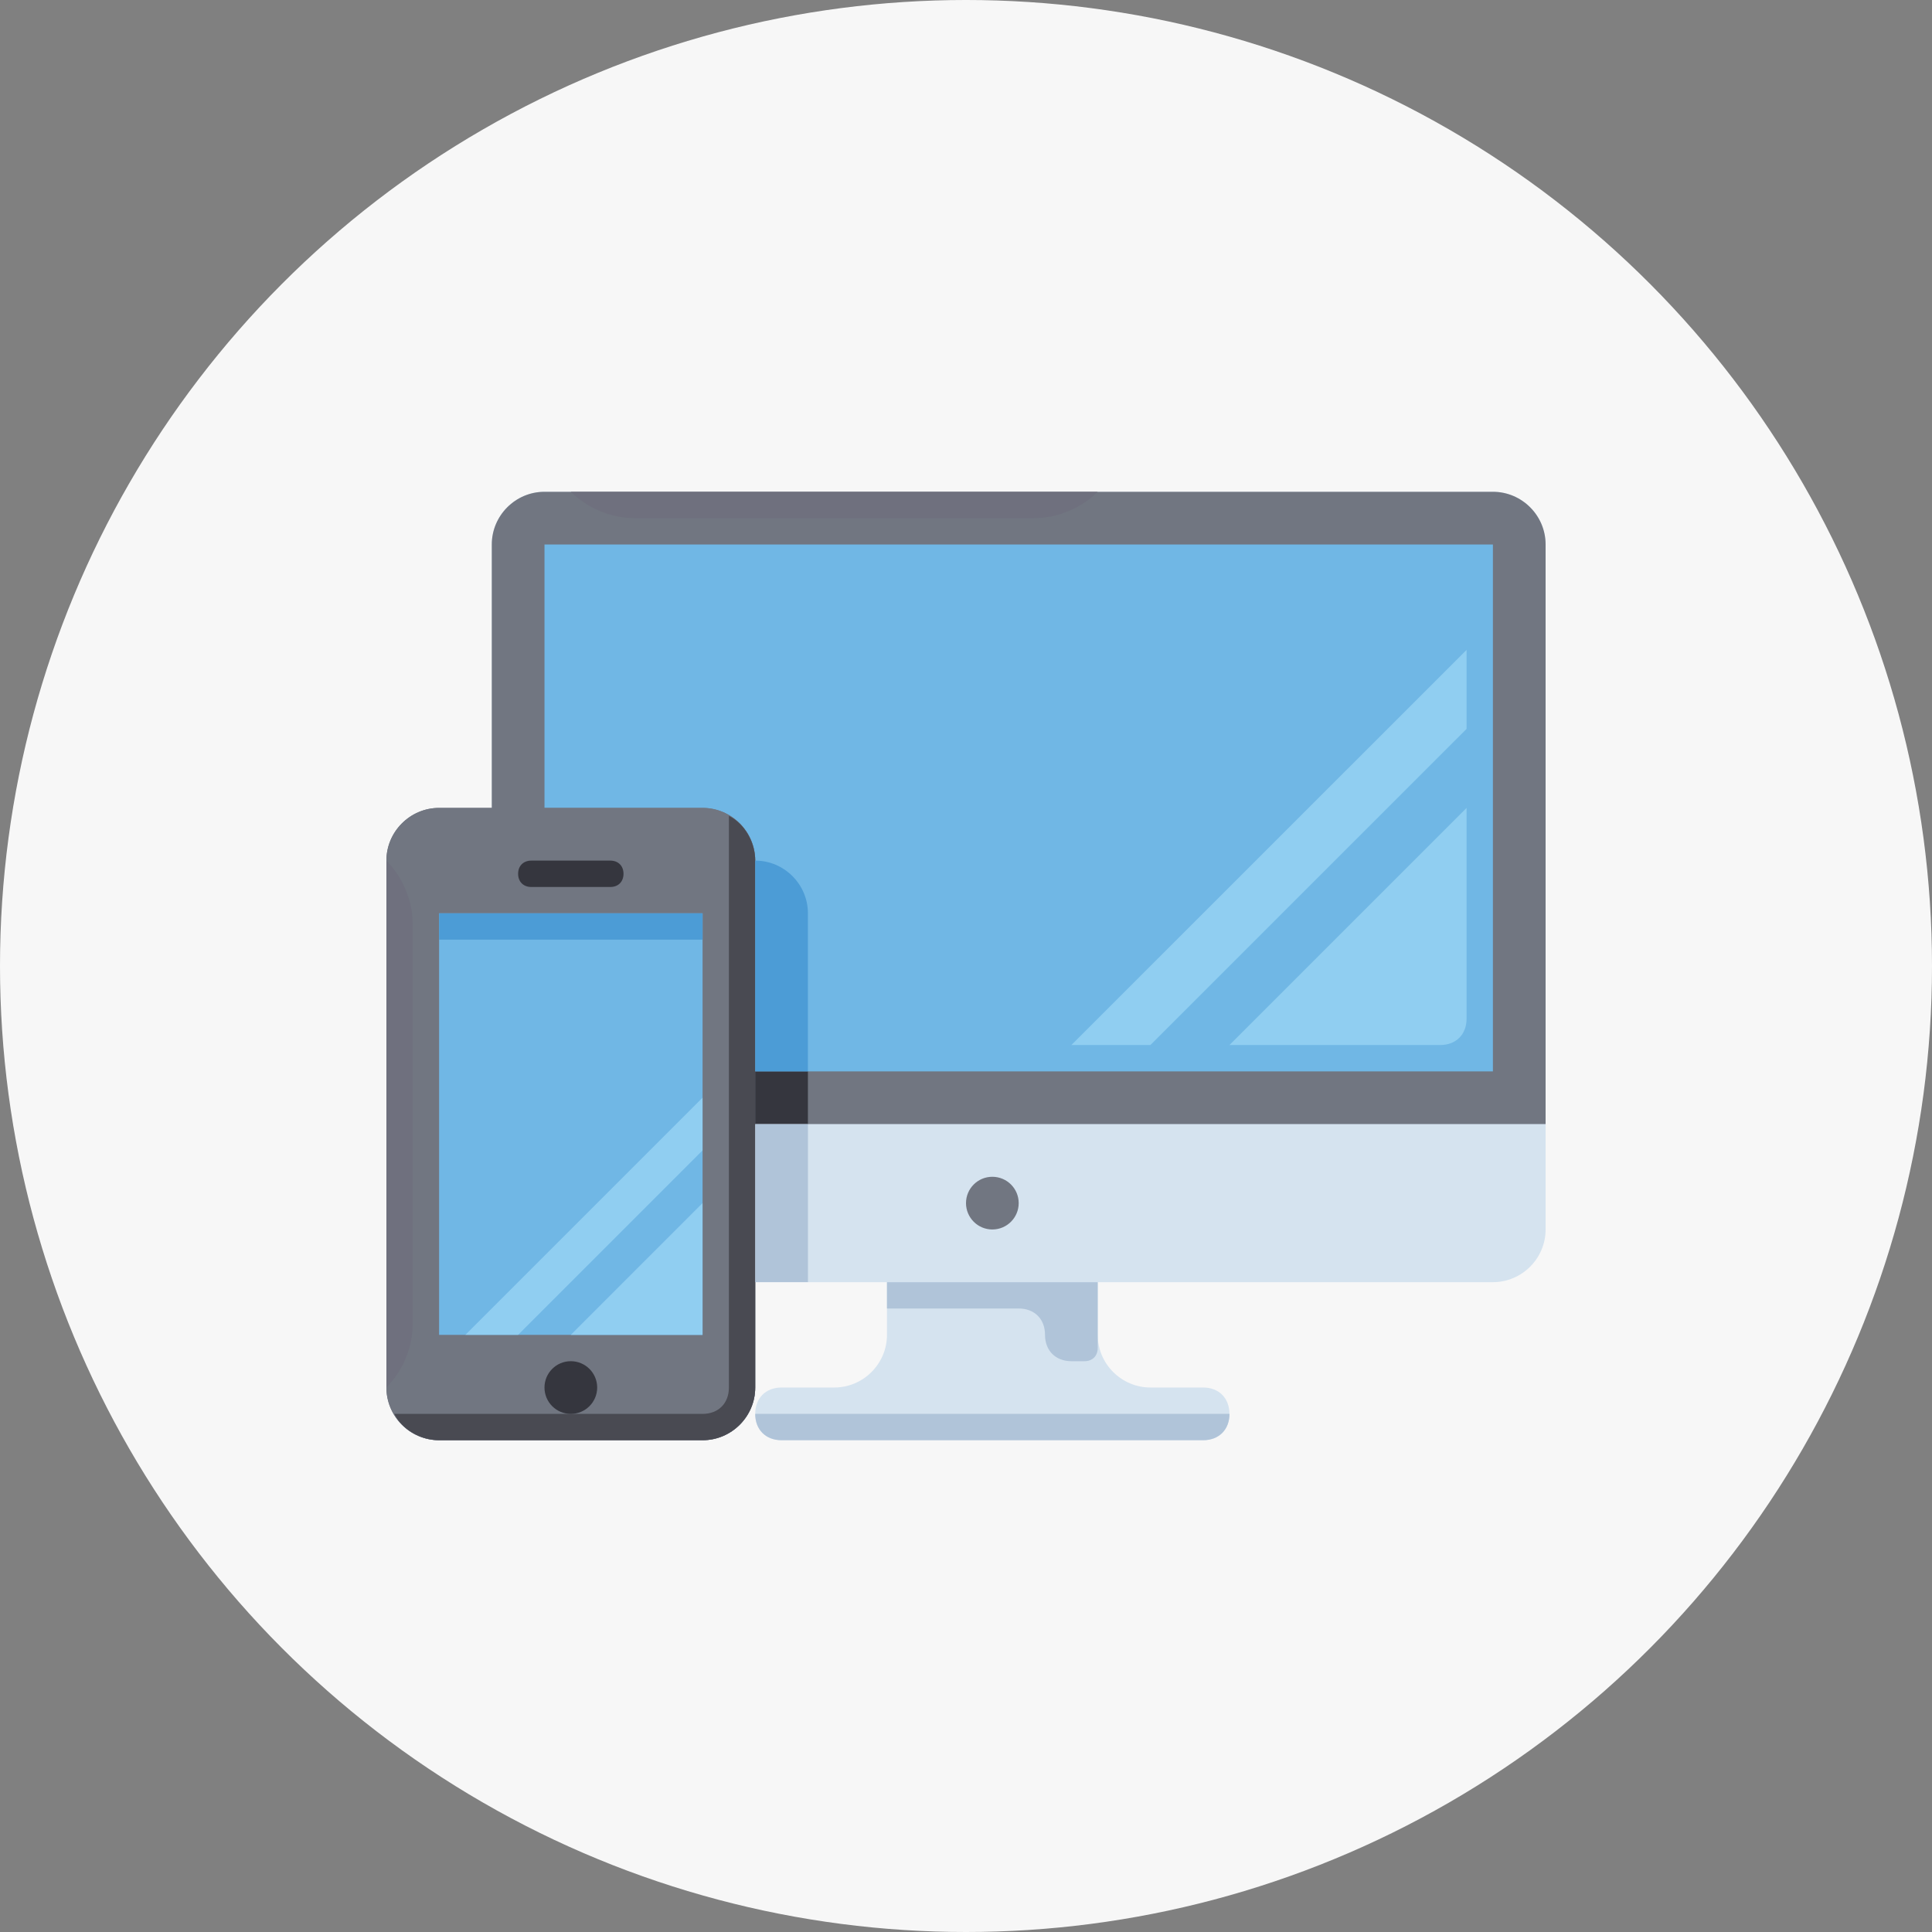 <svg width="40" height="40" viewBox="0 0 40 40" fill="none" xmlns="http://www.w3.org/2000/svg">
<rect x="0" y="0" width="40" height="40" fill="#808080" stroke="none"/>
<circle cx="20" cy="20" r="20" fill="#F7F7F7"/>
<path d="M22.727 27.636V26.545H18.364V27.636C18.364 28.236 17.873 28.727 17.273 28.727H16.182C15.854 28.727 15.636 28.945 15.636 29.273C15.636 29.6 15.855 29.818 16.182 29.818H24.909C25.236 29.818 25.454 29.6 25.454 29.273C25.454 28.945 25.236 28.727 24.909 28.727H23.818C23.218 28.727 22.727 28.236 22.727 27.636Z" fill="#D5E3EF"/>
<path d="M18.364 26.546V27.091H21.091C21.418 27.091 21.636 27.309 21.636 27.636C21.636 27.964 21.855 28.182 22.182 28.182H22.454C22.618 28.182 22.727 28.073 22.727 27.909V27.091V26.545H18.364V26.546Z" fill="#B0C4D9"/>
<path d="M24.909 29.818H16.182C15.854 29.818 15.636 29.6 15.636 29.273H25.455C25.455 29.6 25.236 29.818 24.909 29.818Z" fill="#B0C4D9"/>
<path d="M30.909 26.546H11.273C10.673 26.546 10.182 26.055 10.182 25.455V11.273C10.182 10.673 10.673 10.182 11.273 10.182H30.909C31.509 10.182 32 10.673 32 11.273V25.455C32 26.055 31.509 26.546 30.909 26.546Z" fill="#D5E3EF"/>
<path d="M32 23.273H10.182V11.273C10.182 10.673 10.673 10.182 11.273 10.182H30.909C31.509 10.182 32 10.673 32 11.273V23.273Z" fill="#717681"/>
<path d="M20.545 25.455C20.847 25.455 21.091 25.21 21.091 24.909C21.091 24.608 20.847 24.364 20.545 24.364C20.244 24.364 20 24.608 20 24.909C20 25.21 20.244 25.455 20.545 25.455Z" fill="#717681"/>
<path d="M30.909 11.273H11.273V22.182H30.909V11.273Z" fill="#70B7E5"/>
<path d="M14.545 29.818H9.091C8.491 29.818 8 29.327 8 28.727V17.818C8 17.218 8.491 16.727 9.091 16.727H14.546C15.146 16.727 15.636 17.218 15.636 17.818V28.727C15.636 29.327 15.145 29.818 14.545 29.818Z" fill="#717681"/>
<path d="M14.545 29.818H9.091C8.491 29.818 8 29.327 8 28.727V17.818C8 17.218 8.491 16.727 9.091 16.727H14.546C15.146 16.727 15.636 17.218 15.636 17.818V28.727C15.636 29.327 15.145 29.818 14.545 29.818Z" fill="#717681"/>
<path d="M15.091 16.891V28.727C15.091 29.055 14.873 29.273 14.546 29.273H8.164C8.327 29.6 8.709 29.818 9.091 29.818H14.546C15.146 29.818 15.636 29.327 15.636 28.727V17.818C15.636 17.437 15.418 17.055 15.091 16.891Z" fill="#494A52"/>
<path d="M14.546 18.909H9.091V27.637H14.546V18.909Z" fill="#70B7E5"/>
<path d="M11.818 29.273C12.119 29.273 12.364 29.029 12.364 28.727C12.364 28.426 12.119 28.182 11.818 28.182C11.517 28.182 11.273 28.426 11.273 28.727C11.273 29.029 11.517 29.273 11.818 29.273Z" fill="#35363E"/>
<path d="M12.636 18.364H11C10.836 18.364 10.727 18.255 10.727 18.091C10.727 17.927 10.836 17.818 11 17.818H12.636C12.8 17.818 12.909 17.927 12.909 18.091C12.909 18.255 12.8 18.364 12.636 18.364Z" fill="#35363E"/>
<path d="M14.545 27.637H11.818L14.545 24.909V27.637Z" fill="#90CEF1"/>
<path d="M10.727 27.636L14.545 23.818V22.727L9.636 27.636H10.727Z" fill="#90CEF1"/>
<path d="M14.546 18.909H9.091V19.455H14.546V18.909Z" fill="#4C9CD6"/>
<path d="M8.545 27.418C8.545 27.909 8.327 28.4 8 28.727V17.818C8.327 18.146 8.545 18.637 8.545 19.127V27.418Z" fill="#6F707E"/>
<path d="M29.818 21.636H25.455L30.364 16.727V21.091C30.364 21.418 30.145 21.636 29.818 21.636Z" fill="#90CEF1"/>
<path d="M23.818 21.636L30.364 15.091V13.455L22.182 21.636H23.818Z" fill="#90CEF1"/>
<path d="M13.127 10.727C12.636 10.727 12.146 10.509 11.818 10.182H22.727C22.4 10.509 21.909 10.727 21.418 10.727H13.127Z" fill="#6F707E"/>
<path d="M16.727 22.182H15.636V23.273H16.727V22.182Z" fill="#35363E"/>
<path d="M16.727 23.273H15.636V26.545H16.727V23.273Z" fill="#B0C4D9"/>
<path d="M16.727 22.182H15.636V17.818C16.236 17.818 16.727 18.309 16.727 18.909V22.182Z" fill="#4C9CD6"/>
</svg>
